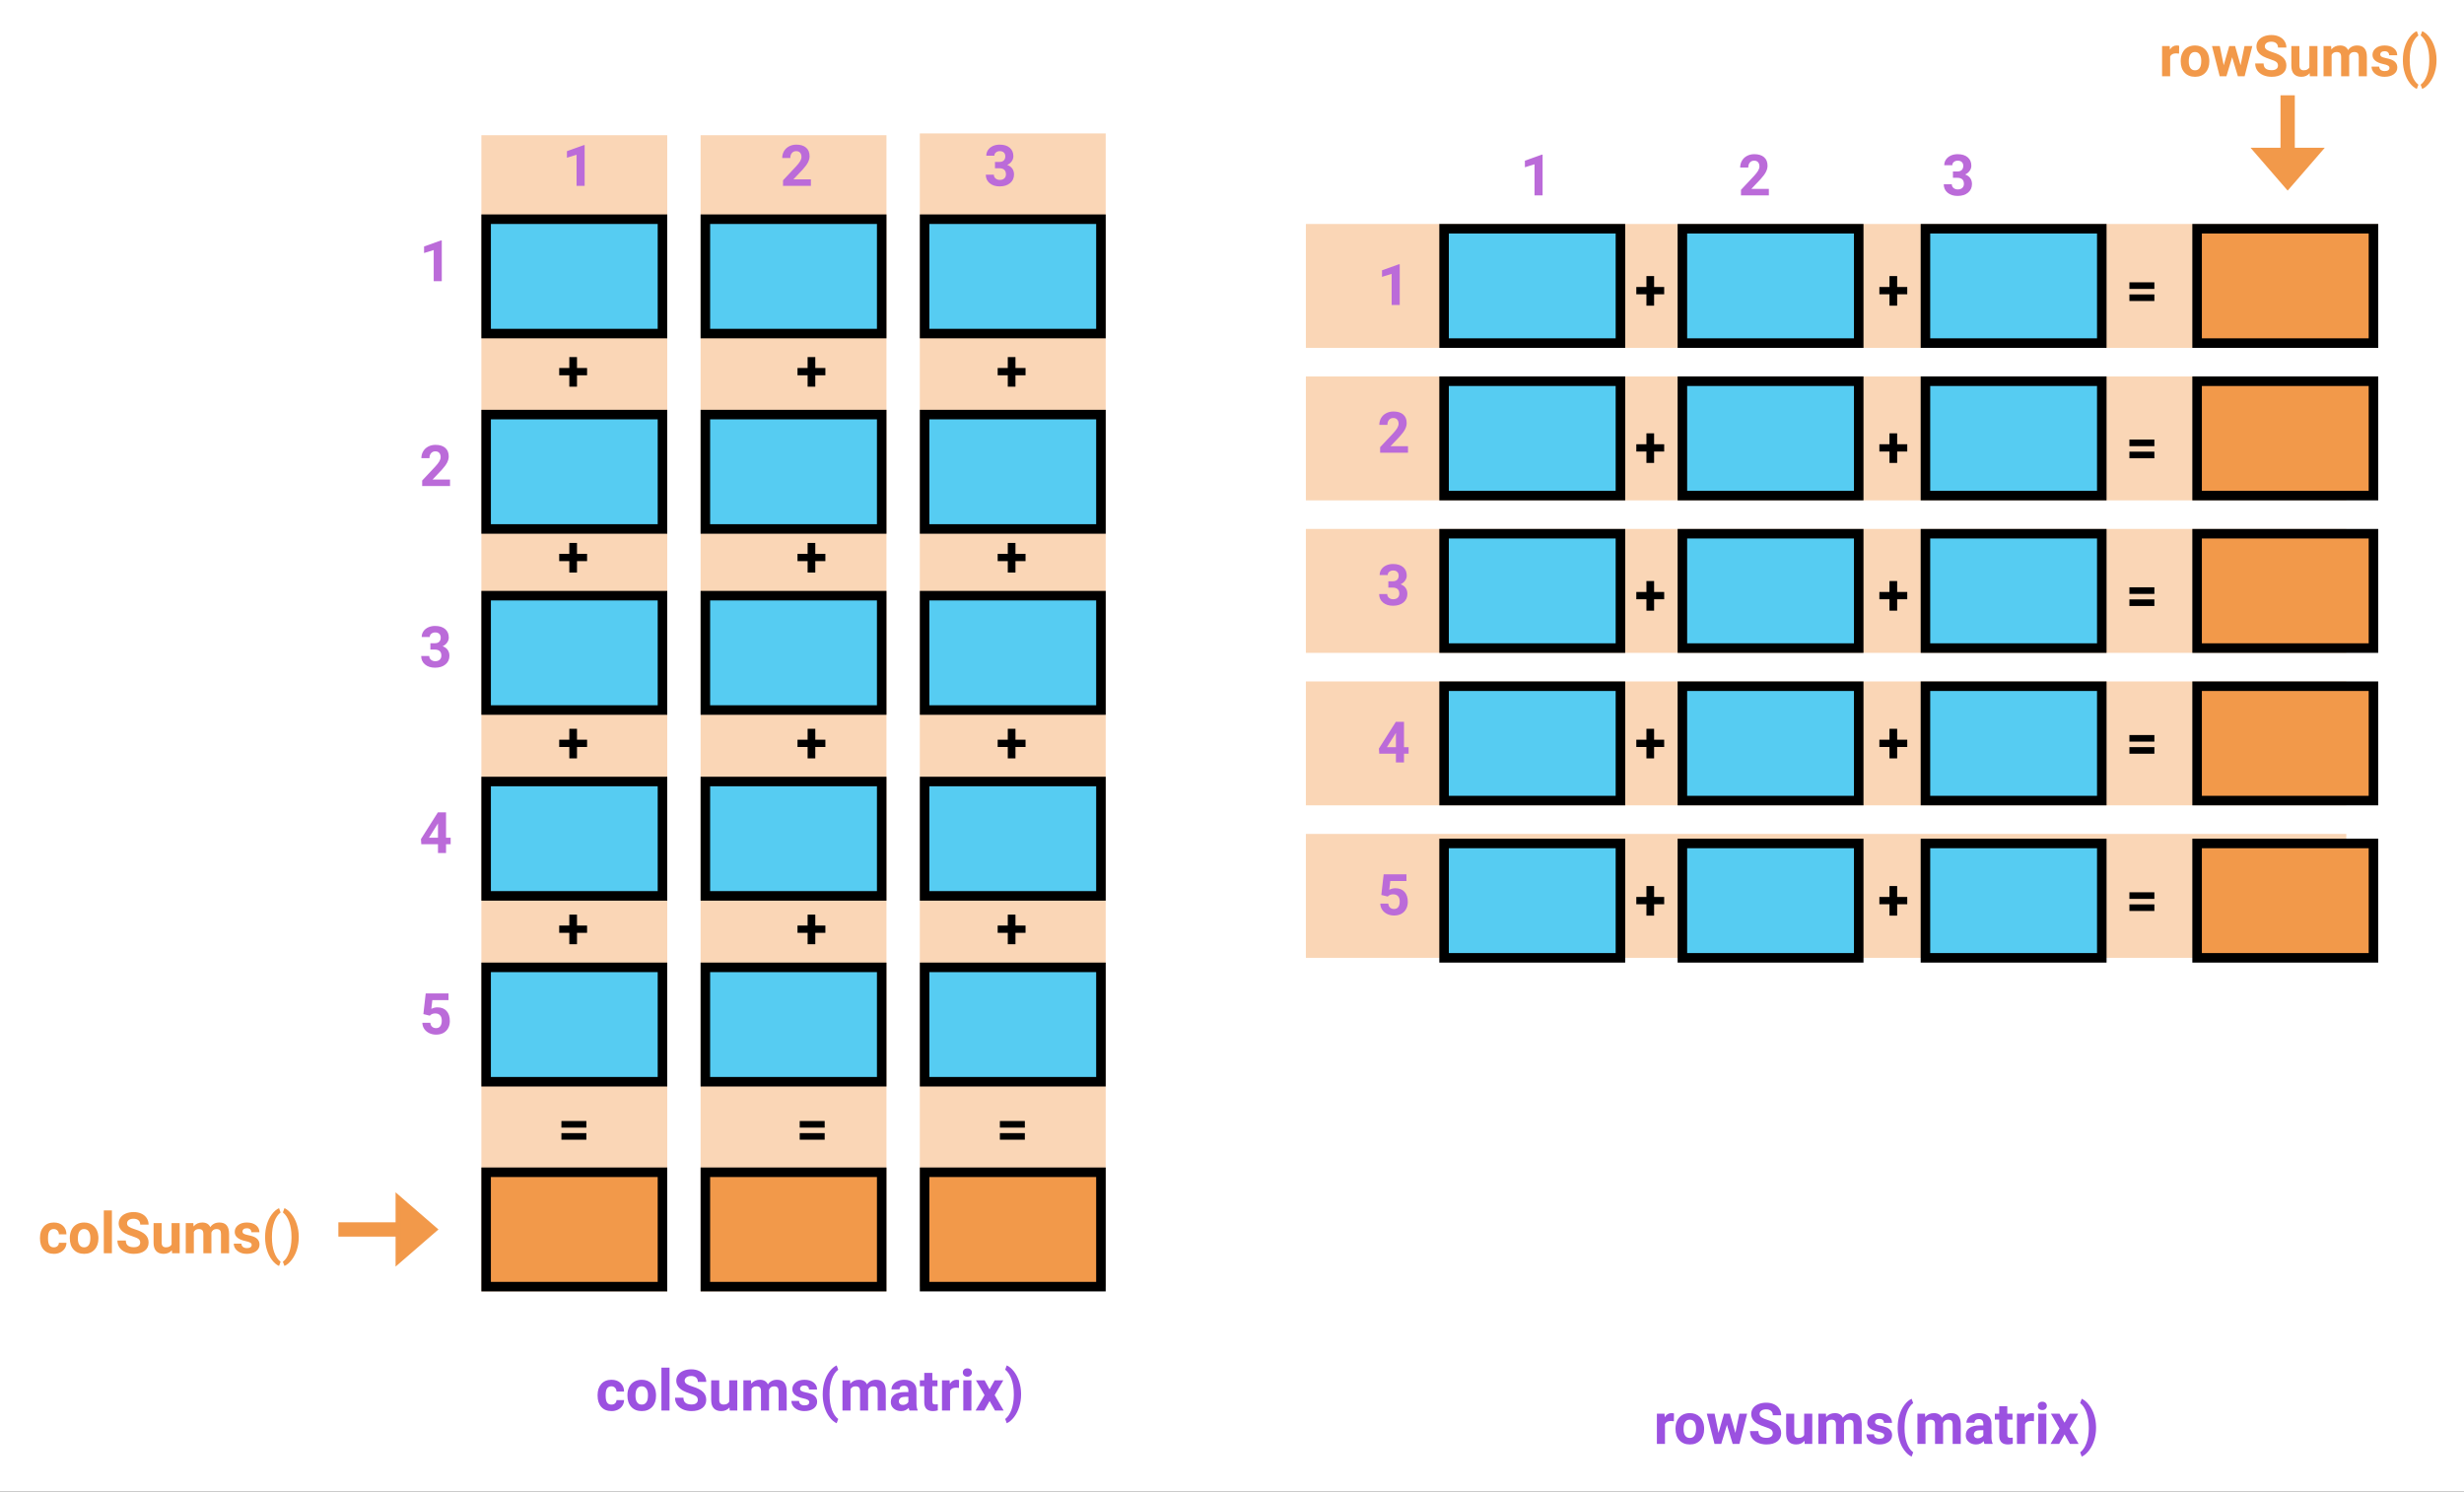 <svg width="517" height="313" viewBox="0 0 517 313" fill="none" xmlns="http://www.w3.org/2000/svg">
<rect x="0" y="0" width="517" height="313" fill="#333333" stroke="none"/>
<g clip-path="url(#clip0)">
<rect width="517" height="313" fill="white"/>
<rect opacity="0.4" x="193" y="28" width="39" height="242" fill="#F2994A"/>
<rect opacity="0.4" x="147" y="28.378" width="39" height="242.621" fill="#F2994A"/>
<rect opacity="0.4" x="101" y="28.378" width="39" height="242.621" fill="#F2994A"/>
<rect x="102" y="46" width="37" height="24" fill="#56CCF2" stroke="black" stroke-width="2"/>
<rect x="102" y="125" width="37" height="24" fill="#56CCF2" stroke="black" stroke-width="2"/>
<rect x="102" y="203" width="37" height="24" fill="#56CCF2" stroke="black" stroke-width="2"/>
<rect x="102" y="246" width="37" height="24" fill="#F2994A" stroke="black" stroke-width="2"/>
<rect x="102" y="87" width="37" height="24" fill="#56CCF2" stroke="black" stroke-width="2"/>
<rect x="102" y="164" width="37" height="24" fill="#56CCF2" stroke="black" stroke-width="2"/>
<rect x="148" y="46" width="37" height="24" fill="#56CCF2" stroke="black" stroke-width="2"/>
<rect x="194" y="46" width="37" height="24" fill="#56CCF2" stroke="black" stroke-width="2"/>
<rect x="148" y="125" width="37" height="24" fill="#56CCF2" stroke="black" stroke-width="2"/>
<rect x="148" y="203" width="37" height="24" fill="#56CCF2" stroke="black" stroke-width="2"/>
<rect x="148" y="246" width="37" height="24" fill="#F2994A" stroke="black" stroke-width="2"/>
<rect x="194" y="125" width="37" height="24" fill="#56CCF2" stroke="black" stroke-width="2"/>
<rect x="194" y="203" width="37" height="24" fill="#56CCF2" stroke="black" stroke-width="2"/>
<rect x="194" y="246" width="37" height="24" fill="#F2994A" stroke="black" stroke-width="2"/>
<rect x="148" y="87" width="37" height="24" fill="#56CCF2" stroke="black" stroke-width="2"/>
<rect x="148" y="164" width="37" height="24" fill="#56CCF2" stroke="black" stroke-width="2"/>
<rect x="194" y="87" width="37" height="24" fill="#56CCF2" stroke="black" stroke-width="2"/>
<rect x="194" y="164" width="37" height="24" fill="#56CCF2" stroke="black" stroke-width="2"/>
<path d="M122.67 39H120.977V32.473L118.955 33.1V31.723L122.488 30.457H122.67V39ZM170.143 39H164.295V37.84L167.055 34.898C167.434 34.484 167.713 34.123 167.893 33.815C168.076 33.506 168.168 33.213 168.168 32.935C168.168 32.557 168.072 32.26 167.881 32.045C167.689 31.826 167.416 31.717 167.061 31.717C166.678 31.717 166.375 31.85 166.152 32.115C165.934 32.377 165.824 32.723 165.824 33.152H164.125C164.125 32.633 164.248 32.158 164.494 31.729C164.744 31.299 165.096 30.963 165.549 30.721C166.002 30.475 166.516 30.352 167.09 30.352C167.969 30.352 168.65 30.562 169.135 30.984C169.623 31.406 169.867 32.002 169.867 32.772C169.867 33.193 169.758 33.623 169.539 34.06C169.32 34.498 168.945 35.008 168.414 35.59L166.475 37.635H170.143V39ZM208.768 33.984H209.67C210.1 33.984 210.418 33.877 210.625 33.662C210.832 33.447 210.936 33.162 210.936 32.807C210.936 32.463 210.832 32.195 210.625 32.004C210.422 31.812 210.141 31.717 209.781 31.717C209.457 31.717 209.186 31.807 208.967 31.986C208.748 32.162 208.639 32.393 208.639 32.678H206.945C206.945 32.232 207.064 31.834 207.303 31.482C207.545 31.127 207.881 30.85 208.311 30.65C208.744 30.451 209.221 30.352 209.74 30.352C210.643 30.352 211.35 30.568 211.861 31.002C212.373 31.432 212.629 32.025 212.629 32.783C212.629 33.174 212.51 33.533 212.271 33.861C212.033 34.19 211.721 34.441 211.334 34.617C211.814 34.789 212.172 35.047 212.406 35.391C212.645 35.734 212.764 36.141 212.764 36.609C212.764 37.367 212.486 37.975 211.932 38.432C211.381 38.889 210.65 39.117 209.74 39.117C208.889 39.117 208.191 38.893 207.648 38.443C207.109 37.994 206.84 37.4 206.84 36.662H208.533C208.533 36.982 208.652 37.244 208.891 37.447C209.133 37.65 209.43 37.752 209.781 37.752C210.184 37.752 210.498 37.647 210.725 37.435C210.955 37.221 211.07 36.938 211.07 36.586C211.07 35.734 210.602 35.309 209.664 35.309H208.768V33.984Z" fill="#BB6BD9"/>
<path d="M92.693 59H91V52.473L88.978 53.1V51.723L92.512 50.457H92.693V59Z" fill="#BB6BD9"/>
<path d="M94.428 102H88.58V100.84L91.34 97.898C91.719 97.484 91.998 97.123 92.178 96.814C92.361 96.506 92.453 96.213 92.453 95.936C92.453 95.557 92.357 95.26 92.166 95.045C91.975 94.826 91.701 94.717 91.346 94.717C90.963 94.717 90.66 94.85 90.438 95.115C90.219 95.377 90.109 95.723 90.109 96.152H88.41C88.41 95.633 88.533 95.158 88.779 94.728C89.029 94.299 89.381 93.963 89.834 93.721C90.287 93.475 90.801 93.352 91.375 93.352C92.254 93.352 92.936 93.562 93.42 93.984C93.908 94.406 94.152 95.002 94.152 95.772C94.152 96.193 94.043 96.623 93.824 97.061C93.606 97.498 93.231 98.008 92.699 98.59L90.76 100.635H94.428V102Z" fill="#BB6BD9"/>
<path d="M90.303 134.984H91.205C91.635 134.984 91.953 134.877 92.16 134.662C92.367 134.447 92.471 134.162 92.471 133.807C92.471 133.463 92.367 133.195 92.16 133.004C91.957 132.812 91.676 132.717 91.316 132.717C90.992 132.717 90.721 132.807 90.502 132.986C90.283 133.162 90.174 133.393 90.174 133.678H88.481C88.481 133.232 88.6 132.834 88.838 132.482C89.08 132.127 89.416 131.85 89.846 131.65C90.279 131.451 90.756 131.352 91.275 131.352C92.178 131.352 92.885 131.568 93.397 132.002C93.908 132.432 94.164 133.025 94.164 133.783C94.164 134.174 94.045 134.533 93.807 134.861C93.568 135.189 93.256 135.441 92.869 135.617C93.35 135.789 93.707 136.047 93.941 136.391C94.18 136.734 94.299 137.141 94.299 137.609C94.299 138.367 94.022 138.975 93.467 139.432C92.916 139.889 92.186 140.117 91.275 140.117C90.424 140.117 89.727 139.893 89.184 139.443C88.644 138.994 88.375 138.4 88.375 137.662H90.068C90.068 137.982 90.188 138.244 90.426 138.447C90.668 138.65 90.965 138.752 91.316 138.752C91.719 138.752 92.033 138.646 92.26 138.436C92.49 138.221 92.606 137.938 92.606 137.586C92.606 136.734 92.137 136.309 91.199 136.309H90.303V134.984Z" fill="#BB6BD9"/>
<path d="M93.59 175.789H94.557V177.154H93.59V179H91.897V177.154H88.398L88.322 176.088L91.879 170.469H93.59V175.789ZM90.01 175.789H91.897V172.777L91.785 172.971L90.01 175.789Z" fill="#BB6BD9"/>
<path d="M88.832 212.805L89.324 208.469H94.106V209.881H90.713L90.502 211.715C90.904 211.5 91.332 211.393 91.785 211.393C92.598 211.393 93.234 211.645 93.695 212.148C94.156 212.652 94.387 213.357 94.387 214.264C94.387 214.814 94.269 215.309 94.035 215.746C93.805 216.18 93.473 216.518 93.039 216.76C92.606 216.998 92.094 217.117 91.504 217.117C90.988 217.117 90.51 217.014 90.068 216.807C89.627 216.596 89.277 216.301 89.019 215.922C88.766 215.543 88.631 215.111 88.615 214.627H90.291C90.326 214.982 90.449 215.26 90.66 215.459C90.875 215.654 91.154 215.752 91.498 215.752C91.881 215.752 92.176 215.615 92.383 215.342C92.59 215.064 92.693 214.674 92.693 214.17C92.693 213.686 92.574 213.314 92.336 213.057C92.098 212.799 91.76 212.67 91.322 212.67C90.92 212.67 90.594 212.775 90.344 212.986L90.18 213.139L88.832 212.805Z" fill="#BB6BD9"/>
<path d="M71 258H86" stroke="#F2994A" stroke-width="3"/>
<path d="M83.5 251.3L91.236 258L83.5 264.7V251.3Z" fill="#F2994A" stroke="#F2994A"/>
<path d="M11.287 261.752C11.6 261.752 11.854 261.666 12.049 261.494C12.244 261.322 12.346 261.094 12.354 260.809H13.941C13.938 261.238 13.82 261.633 13.59 261.992C13.359 262.348 13.043 262.625 12.641 262.824C12.242 263.02 11.801 263.117 11.316 263.117C10.41 263.117 9.695 262.83 9.172 262.256C8.648 261.678 8.387 260.881 8.387 259.865V259.754C8.387 258.777 8.646 257.998 9.166 257.416C9.686 256.834 10.398 256.543 11.305 256.543C12.098 256.543 12.732 256.77 13.209 257.223C13.69 257.672 13.934 258.271 13.941 259.021H12.354C12.346 258.693 12.244 258.428 12.049 258.225C11.854 258.018 11.596 257.914 11.275 257.914C10.881 257.914 10.582 258.059 10.379 258.348C10.18 258.633 10.08 259.098 10.08 259.742V259.918C10.08 260.57 10.18 261.039 10.379 261.324C10.578 261.609 10.881 261.752 11.287 261.752ZM14.645 259.771C14.645 259.143 14.766 258.582 15.008 258.09C15.25 257.598 15.598 257.217 16.051 256.947C16.508 256.678 17.037 256.543 17.639 256.543C18.494 256.543 19.191 256.805 19.73 257.328C20.273 257.852 20.576 258.562 20.639 259.461L20.65 259.895C20.65 260.867 20.379 261.648 19.836 262.238C19.293 262.824 18.564 263.117 17.65 263.117C16.736 263.117 16.006 262.824 15.459 262.238C14.916 261.652 14.645 260.855 14.645 259.848V259.771ZM16.338 259.895C16.338 260.496 16.451 260.957 16.678 261.277C16.904 261.594 17.229 261.752 17.65 261.752C18.061 261.752 18.381 261.596 18.611 261.283C18.842 260.967 18.957 260.463 18.957 259.771C18.957 259.182 18.842 258.725 18.611 258.4C18.381 258.076 18.057 257.914 17.639 257.914C17.225 257.914 16.904 258.076 16.678 258.4C16.451 258.721 16.338 259.219 16.338 259.895ZM23.48 263H21.781V254H23.48V263ZM29.416 260.762C29.416 260.43 29.299 260.176 29.064 260C28.83 259.82 28.408 259.633 27.799 259.438C27.189 259.238 26.707 259.043 26.352 258.852C25.383 258.328 24.898 257.623 24.898 256.736C24.898 256.275 25.027 255.865 25.285 255.506C25.547 255.143 25.92 254.859 26.404 254.656C26.893 254.453 27.439 254.352 28.045 254.352C28.654 254.352 29.197 254.463 29.674 254.686C30.15 254.904 30.52 255.215 30.781 255.617C31.047 256.02 31.18 256.477 31.18 256.988H29.422C29.422 256.598 29.299 256.295 29.053 256.08C28.807 255.861 28.461 255.752 28.016 255.752C27.586 255.752 27.252 255.844 27.014 256.027C26.775 256.207 26.656 256.445 26.656 256.742C26.656 257.02 26.795 257.252 27.072 257.439C27.354 257.627 27.766 257.803 28.309 257.967C29.309 258.268 30.037 258.641 30.494 259.086C30.951 259.531 31.18 260.086 31.18 260.75C31.18 261.488 30.9 262.068 30.342 262.49C29.783 262.908 29.031 263.117 28.086 263.117C27.43 263.117 26.832 262.998 26.293 262.76C25.754 262.518 25.342 262.188 25.057 261.77C24.775 261.352 24.635 260.867 24.635 260.316H26.398C26.398 261.258 26.961 261.729 28.086 261.729C28.504 261.729 28.83 261.645 29.064 261.477C29.299 261.305 29.416 261.066 29.416 260.762ZM36.06 262.355C35.643 262.863 35.065 263.117 34.326 263.117C33.647 263.117 33.127 262.922 32.768 262.531C32.412 262.141 32.23 261.568 32.223 260.814V256.66H33.916V260.756C33.916 261.416 34.217 261.746 34.818 261.746C35.393 261.746 35.787 261.547 36.002 261.148V256.66H37.701V263H36.107L36.06 262.355ZM40.566 256.66L40.619 257.369C41.068 256.818 41.676 256.543 42.441 256.543C43.258 256.543 43.818 256.865 44.123 257.51C44.568 256.865 45.203 256.543 46.027 256.543C46.715 256.543 47.227 256.744 47.562 257.146C47.898 257.545 48.066 258.146 48.066 258.951V263H46.367V258.957C46.367 258.598 46.297 258.336 46.156 258.172C46.016 258.004 45.768 257.92 45.412 257.92C44.904 257.92 44.553 258.162 44.357 258.646L44.363 263H42.67V258.963C42.67 258.596 42.598 258.33 42.453 258.166C42.309 258.002 42.062 257.92 41.715 257.92C41.234 257.92 40.887 258.119 40.672 258.518V263H38.978V256.66H40.566ZM52.807 261.248C52.807 261.041 52.703 260.879 52.496 260.762C52.293 260.641 51.965 260.533 51.512 260.439C50.004 260.123 49.25 259.482 49.25 258.518C49.25 257.955 49.482 257.486 49.947 257.111C50.416 256.732 51.027 256.543 51.781 256.543C52.586 256.543 53.228 256.732 53.709 257.111C54.193 257.49 54.435 257.982 54.435 258.588H52.742C52.742 258.346 52.664 258.146 52.508 257.99C52.352 257.83 52.107 257.75 51.775 257.75C51.49 257.75 51.27 257.814 51.113 257.943C50.957 258.072 50.879 258.236 50.879 258.436C50.879 258.623 50.967 258.775 51.143 258.893C51.322 259.006 51.623 259.105 52.045 259.191C52.467 259.273 52.822 259.367 53.111 259.473C54.006 259.801 54.453 260.369 54.453 261.178C54.453 261.756 54.205 262.225 53.709 262.584C53.213 262.939 52.572 263.117 51.787 263.117C51.256 263.117 50.783 263.023 50.369 262.836C49.959 262.645 49.637 262.385 49.402 262.057C49.168 261.725 49.051 261.367 49.051 260.984H50.656C50.672 261.285 50.783 261.516 50.99 261.676C51.197 261.836 51.475 261.916 51.822 261.916C52.147 261.916 52.391 261.855 52.555 261.734C52.723 261.609 52.807 261.447 52.807 261.248ZM55.625 259.531C55.625 258.637 55.744 257.785 55.982 256.977C56.221 256.168 56.572 255.453 57.037 254.832C57.502 254.207 58.006 253.773 58.549 253.531L58.877 254.445C58.307 254.867 57.861 255.52 57.541 256.402C57.221 257.285 57.06 258.316 57.06 259.496V259.678C57.06 260.861 57.219 261.896 57.535 262.783C57.852 263.67 58.299 264.332 58.877 264.77L58.549 265.666C58.018 265.428 57.522 265.006 57.06 264.4C56.603 263.799 56.254 263.104 56.012 262.314C55.77 261.525 55.641 260.701 55.625 259.842V259.531ZM62.685 259.666C62.685 260.549 62.559 261.398 62.305 262.215C62.051 263.031 61.685 263.752 61.209 264.377C60.732 265.002 60.223 265.432 59.68 265.666L59.352 264.77C59.906 264.352 60.344 263.707 60.664 262.836C60.984 261.965 61.15 260.963 61.162 259.83V259.52C61.162 258.352 61.002 257.322 60.682 256.432C60.365 255.541 59.922 254.873 59.352 254.428L59.68 253.531C60.211 253.762 60.711 254.18 61.18 254.785C61.652 255.391 62.018 256.096 62.275 256.9C62.537 257.705 62.674 258.539 62.685 259.402V259.666Z" fill="#F2994A"/>
<rect opacity="0.4" x="274" y="47" width="225" height="26" fill="#F2994A"/>
<rect opacity="0.4" x="274" y="79" width="218.304" height="26" fill="#F2994A"/>
<rect opacity="0.4" x="274" y="111" width="218.304" height="26" fill="#F2994A"/>
<rect opacity="0.4" x="274" y="143" width="218.304" height="26" fill="#F2994A"/>
<rect opacity="0.4" x="274" y="175" width="218.304" height="26" fill="#F2994A"/>
<rect x="303" y="48" width="37" height="24" fill="#56CCF2" stroke="black" stroke-width="2"/>
<rect x="303" y="112" width="37" height="24" fill="#56CCF2" stroke="black" stroke-width="2"/>
<rect x="303" y="177" width="37" height="24" fill="#56CCF2" stroke="black" stroke-width="2"/>
<rect x="303" y="80" width="37" height="24" fill="#56CCF2" stroke="black" stroke-width="2"/>
<rect x="303" y="144" width="37" height="24" fill="#56CCF2" stroke="black" stroke-width="2"/>
<rect x="353" y="48" width="37" height="24" fill="#56CCF2" stroke="black" stroke-width="2"/>
<rect x="404" y="48" width="37" height="24" fill="#56CCF2" stroke="black" stroke-width="2"/>
<rect x="461" y="48" width="37" height="24" fill="#F2994A" stroke="black" stroke-width="2"/>
<rect x="353" y="112" width="37" height="24" fill="#56CCF2" stroke="black" stroke-width="2"/>
<rect x="353" y="177" width="37" height="24" fill="#56CCF2" stroke="black" stroke-width="2"/>
<rect x="404" y="112" width="37" height="24" fill="#56CCF2" stroke="black" stroke-width="2"/>
<rect x="461" y="112" width="37" height="24" fill="#F2994A" stroke="black" stroke-width="2"/>
<rect x="404" y="177" width="37" height="24" fill="#56CCF2" stroke="black" stroke-width="2"/>
<rect x="461" y="177" width="37" height="24" fill="#F2994A" stroke="black" stroke-width="2"/>
<rect x="353" y="80" width="37" height="24" fill="#56CCF2" stroke="black" stroke-width="2"/>
<rect x="353" y="144" width="37" height="24" fill="#56CCF2" stroke="black" stroke-width="2"/>
<rect x="404" y="80" width="37" height="24" fill="#56CCF2" stroke="black" stroke-width="2"/>
<rect x="461" y="80" width="37" height="24" fill="#F2994A" stroke="black" stroke-width="2"/>
<rect x="404" y="144" width="37" height="24" fill="#56CCF2" stroke="black" stroke-width="2"/>
<rect x="461" y="144" width="37" height="24" fill="#F2994A" stroke="black" stroke-width="2"/>
<path d="M323.67 41H321.977V34.473L319.955 35.1V33.723L323.488 32.457H323.67V41ZM371.143 41H365.295V39.84L368.055 36.898C368.434 36.484 368.713 36.123 368.893 35.815C369.076 35.506 369.168 35.213 369.168 34.935C369.168 34.557 369.072 34.26 368.881 34.045C368.689 33.826 368.416 33.717 368.061 33.717C367.678 33.717 367.375 33.85 367.152 34.115C366.934 34.377 366.824 34.723 366.824 35.152H365.125C365.125 34.633 365.248 34.158 365.494 33.728C365.744 33.299 366.096 32.963 366.549 32.721C367.002 32.475 367.516 32.352 368.09 32.352C368.969 32.352 369.65 32.562 370.135 32.984C370.623 33.406 370.867 34.002 370.867 34.772C370.867 35.193 370.758 35.623 370.539 36.06C370.32 36.498 369.945 37.008 369.414 37.59L367.475 39.635H371.143V41ZM409.768 35.984H410.67C411.1 35.984 411.418 35.877 411.625 35.662C411.832 35.447 411.936 35.162 411.936 34.807C411.936 34.463 411.832 34.195 411.625 34.004C411.422 33.812 411.141 33.717 410.781 33.717C410.457 33.717 410.186 33.807 409.967 33.986C409.748 34.162 409.639 34.393 409.639 34.678H407.945C407.945 34.232 408.064 33.834 408.303 33.482C408.545 33.127 408.881 32.85 409.311 32.65C409.744 32.451 410.221 32.352 410.74 32.352C411.643 32.352 412.35 32.568 412.861 33.002C413.373 33.432 413.629 34.025 413.629 34.783C413.629 35.174 413.51 35.533 413.271 35.861C413.033 36.19 412.721 36.441 412.334 36.617C412.814 36.789 413.172 37.047 413.406 37.391C413.645 37.734 413.764 38.141 413.764 38.609C413.764 39.367 413.486 39.975 412.932 40.432C412.381 40.889 411.65 41.117 410.74 41.117C409.889 41.117 409.191 40.893 408.648 40.443C408.109 39.994 407.84 39.4 407.84 38.662H409.533C409.533 38.982 409.652 39.244 409.891 39.447C410.133 39.65 410.43 39.752 410.781 39.752C411.184 39.752 411.498 39.647 411.725 39.435C411.955 39.221 412.07 38.938 412.07 38.586C412.07 37.734 411.602 37.309 410.664 37.309H409.768V35.984Z" fill="#BB6BD9"/>
<path d="M293.693 64H292V57.473L289.979 58.1V56.723L293.512 55.457H293.693V64Z" fill="#BB6BD9"/>
<path d="M295.428 95H289.58V93.84L292.34 90.898C292.719 90.484 292.998 90.123 293.178 89.814C293.361 89.506 293.453 89.213 293.453 88.936C293.453 88.557 293.357 88.26 293.166 88.045C292.975 87.826 292.701 87.717 292.346 87.717C291.963 87.717 291.66 87.85 291.438 88.115C291.219 88.377 291.109 88.723 291.109 89.152H289.41C289.41 88.633 289.533 88.158 289.779 87.728C290.029 87.299 290.381 86.963 290.834 86.721C291.287 86.475 291.801 86.352 292.375 86.352C293.254 86.352 293.936 86.562 294.42 86.984C294.908 87.406 295.152 88.002 295.152 88.772C295.152 89.193 295.043 89.623 294.824 90.061C294.605 90.498 294.23 91.008 293.699 91.59L291.76 93.635H295.428V95Z" fill="#BB6BD9"/>
<path d="M291.303 121.984H292.205C292.635 121.984 292.953 121.877 293.16 121.662C293.367 121.447 293.471 121.162 293.471 120.807C293.471 120.463 293.367 120.195 293.16 120.004C292.957 119.812 292.676 119.717 292.316 119.717C291.992 119.717 291.721 119.807 291.502 119.986C291.283 120.162 291.174 120.393 291.174 120.678H289.48C289.48 120.232 289.6 119.834 289.838 119.482C290.08 119.127 290.416 118.85 290.846 118.65C291.279 118.451 291.756 118.352 292.275 118.352C293.178 118.352 293.885 118.568 294.396 119.002C294.908 119.432 295.164 120.025 295.164 120.783C295.164 121.174 295.045 121.533 294.807 121.861C294.568 122.189 294.256 122.441 293.869 122.617C294.35 122.789 294.707 123.047 294.941 123.391C295.18 123.734 295.299 124.141 295.299 124.609C295.299 125.367 295.021 125.975 294.467 126.432C293.916 126.889 293.186 127.117 292.275 127.117C291.424 127.117 290.727 126.893 290.184 126.443C289.645 125.994 289.375 125.4 289.375 124.662H291.068C291.068 124.982 291.188 125.244 291.426 125.447C291.668 125.65 291.965 125.752 292.316 125.752C292.719 125.752 293.033 125.646 293.26 125.436C293.49 125.221 293.605 124.938 293.605 124.586C293.605 123.734 293.137 123.309 292.199 123.309H291.303V121.984Z" fill="#BB6BD9"/>
<path d="M294.59 156.789H295.557V158.154H294.59V160H292.896V158.154H289.398L289.322 157.088L292.879 151.469H294.59V156.789ZM291.01 156.789H292.896V153.777L292.785 153.971L291.01 156.789Z" fill="#BB6BD9"/>
<path d="M289.832 187.805L290.324 183.469H295.105V184.881H291.713L291.502 186.715C291.904 186.5 292.332 186.393 292.785 186.393C293.598 186.393 294.234 186.645 294.695 187.148C295.156 187.652 295.387 188.357 295.387 189.264C295.387 189.814 295.27 190.309 295.035 190.746C294.805 191.18 294.473 191.518 294.039 191.76C293.605 191.998 293.094 192.117 292.504 192.117C291.988 192.117 291.51 192.014 291.068 191.807C290.627 191.596 290.277 191.301 290.02 190.922C289.766 190.543 289.631 190.111 289.615 189.627H291.291C291.326 189.982 291.449 190.26 291.66 190.459C291.875 190.654 292.154 190.752 292.498 190.752C292.881 190.752 293.176 190.615 293.383 190.342C293.59 190.064 293.693 189.674 293.693 189.17C293.693 188.686 293.574 188.314 293.336 188.057C293.098 187.799 292.76 187.67 292.322 187.67C291.92 187.67 291.594 187.775 291.344 187.986L291.18 188.139L289.832 187.805Z" fill="#BB6BD9"/>
<path d="M457.213 11.248C456.982 11.217 456.779 11.201 456.604 11.201C455.963 11.201 455.543 11.418 455.344 11.852V16H453.65V9.66H455.25L455.297 10.416C455.637 9.834 456.107 9.543 456.709 9.543C456.896 9.543 457.072 9.568 457.236 9.619L457.213 11.248ZM457.559 12.771C457.559 12.143 457.68 11.582 457.922 11.09C458.164 10.598 458.512 10.217 458.965 9.947C459.422 9.678 459.951 9.543 460.553 9.543C461.408 9.543 462.105 9.805 462.645 10.328C463.188 10.852 463.49 11.562 463.553 12.461L463.564 12.895C463.564 13.867 463.293 14.648 462.75 15.238C462.207 15.824 461.479 16.117 460.564 16.117C459.65 16.117 458.92 15.824 458.373 15.238C457.83 14.652 457.559 13.855 457.559 12.848V12.771ZM459.252 12.895C459.252 13.496 459.365 13.957 459.592 14.277C459.818 14.594 460.143 14.752 460.564 14.752C460.975 14.752 461.295 14.596 461.525 14.283C461.756 13.967 461.871 13.463 461.871 12.771C461.871 12.182 461.756 11.725 461.525 11.4C461.295 11.076 460.971 10.914 460.553 10.914C460.139 10.914 459.818 11.076 459.592 11.4C459.365 11.721 459.252 12.219 459.252 12.895ZM470.121 13.697L470.953 9.66H472.588L470.971 16H469.553L468.352 12.01L467.15 16H465.738L464.121 9.66H465.756L466.582 13.691L467.742 9.66H468.967L470.121 13.697ZM477.967 13.762C477.967 13.43 477.85 13.176 477.615 13C477.381 12.82 476.959 12.633 476.35 12.438C475.74 12.238 475.258 12.043 474.902 11.852C473.934 11.328 473.449 10.623 473.449 9.736C473.449 9.275 473.578 8.865 473.836 8.506C474.098 8.143 474.471 7.859 474.955 7.656C475.443 7.453 475.99 7.352 476.596 7.352C477.205 7.352 477.748 7.463 478.225 7.686C478.701 7.904 479.07 8.215 479.332 8.617C479.598 9.02 479.73 9.477 479.73 9.988H477.973C477.973 9.598 477.85 9.295 477.604 9.08C477.357 8.861 477.012 8.752 476.566 8.752C476.137 8.752 475.803 8.844 475.564 9.027C475.326 9.207 475.207 9.445 475.207 9.742C475.207 10.02 475.346 10.252 475.623 10.44C475.904 10.627 476.316 10.803 476.859 10.967C477.859 11.268 478.588 11.641 479.045 12.086C479.502 12.531 479.73 13.086 479.73 13.75C479.73 14.488 479.451 15.068 478.893 15.49C478.334 15.908 477.582 16.117 476.637 16.117C475.98 16.117 475.383 15.998 474.844 15.76C474.305 15.518 473.893 15.188 473.607 14.77C473.326 14.352 473.186 13.867 473.186 13.316H474.949C474.949 14.258 475.512 14.729 476.637 14.729C477.055 14.729 477.381 14.645 477.615 14.477C477.85 14.305 477.967 14.066 477.967 13.762ZM484.611 15.355C484.193 15.863 483.615 16.117 482.877 16.117C482.197 16.117 481.678 15.922 481.318 15.531C480.963 15.141 480.781 14.568 480.773 13.815V9.66H482.467V13.756C482.467 14.416 482.768 14.746 483.369 14.746C483.943 14.746 484.338 14.547 484.553 14.148V9.66H486.252V16H484.658L484.611 15.355ZM489.117 9.66L489.17 10.369C489.619 9.818 490.227 9.543 490.992 9.543C491.809 9.543 492.369 9.865 492.674 10.51C493.119 9.865 493.754 9.543 494.578 9.543C495.266 9.543 495.777 9.744 496.113 10.146C496.449 10.545 496.617 11.146 496.617 11.951V16H494.918V11.957C494.918 11.598 494.848 11.336 494.707 11.172C494.566 11.004 494.318 10.92 493.963 10.92C493.455 10.92 493.104 11.162 492.908 11.646L492.914 16H491.221V11.963C491.221 11.596 491.148 11.33 491.004 11.166C490.859 11.002 490.613 10.92 490.266 10.92C489.785 10.92 489.438 11.119 489.223 11.518V16H487.529V9.66H489.117ZM501.357 14.248C501.357 14.041 501.254 13.879 501.047 13.762C500.844 13.641 500.516 13.533 500.062 13.44C498.555 13.123 497.801 12.482 497.801 11.518C497.801 10.955 498.033 10.486 498.498 10.111C498.967 9.732 499.578 9.543 500.332 9.543C501.137 9.543 501.779 9.732 502.26 10.111C502.744 10.49 502.986 10.982 502.986 11.588H501.293C501.293 11.346 501.215 11.146 501.059 10.99C500.902 10.83 500.658 10.75 500.326 10.75C500.041 10.75 499.82 10.815 499.664 10.943C499.508 11.072 499.43 11.236 499.43 11.435C499.43 11.623 499.518 11.775 499.693 11.893C499.873 12.006 500.174 12.105 500.596 12.191C501.018 12.273 501.373 12.367 501.662 12.473C502.557 12.801 503.004 13.369 503.004 14.178C503.004 14.756 502.756 15.225 502.26 15.584C501.764 15.94 501.123 16.117 500.338 16.117C499.807 16.117 499.334 16.023 498.92 15.836C498.51 15.645 498.188 15.385 497.953 15.057C497.719 14.725 497.602 14.367 497.602 13.984H499.207C499.223 14.285 499.334 14.516 499.541 14.676C499.748 14.836 500.025 14.916 500.373 14.916C500.697 14.916 500.941 14.855 501.105 14.734C501.273 14.609 501.357 14.447 501.357 14.248ZM504.176 12.531C504.176 11.637 504.295 10.785 504.533 9.977C504.771 9.168 505.123 8.453 505.588 7.832C506.053 7.207 506.557 6.773 507.1 6.531L507.428 7.445C506.857 7.867 506.412 8.52 506.092 9.402C505.771 10.285 505.611 11.316 505.611 12.496V12.678C505.611 13.861 505.77 14.896 506.086 15.783C506.402 16.67 506.85 17.332 507.428 17.77L507.1 18.666C506.568 18.428 506.072 18.006 505.611 17.4C505.154 16.799 504.805 16.104 504.562 15.315C504.32 14.525 504.191 13.701 504.176 12.842V12.531ZM511.236 12.666C511.236 13.549 511.109 14.398 510.855 15.215C510.602 16.031 510.236 16.752 509.76 17.377C509.283 18.002 508.773 18.432 508.23 18.666L507.902 17.77C508.457 17.352 508.895 16.707 509.215 15.836C509.535 14.965 509.701 13.963 509.713 12.83V12.52C509.713 11.352 509.553 10.322 509.232 9.432C508.916 8.541 508.473 7.873 507.902 7.428L508.23 6.531C508.762 6.762 509.262 7.18 509.73 7.785C510.203 8.391 510.568 9.096 510.826 9.9C511.088 10.705 511.225 11.539 511.236 12.402V12.666Z" fill="#F2994A"/>
<path d="M480 20L480 34" stroke="#F2994A" stroke-width="3"/>
<path d="M486.7 31.5L480 39.236L473.3 31.5H486.7Z" fill="#F2994A" stroke="#F2994A"/>
<path d="M128.287 294.752C128.6 294.752 128.854 294.666 129.049 294.494C129.244 294.322 129.346 294.094 129.354 293.809H130.941C130.938 294.238 130.82 294.633 130.59 294.992C130.359 295.348 130.043 295.625 129.641 295.824C129.242 296.02 128.801 296.117 128.316 296.117C127.41 296.117 126.695 295.83 126.172 295.256C125.648 294.678 125.387 293.881 125.387 292.865V292.754C125.387 291.777 125.646 290.998 126.166 290.416C126.686 289.834 127.398 289.543 128.305 289.543C129.098 289.543 129.732 289.77 130.209 290.223C130.689 290.672 130.934 291.271 130.941 292.021H129.354C129.346 291.693 129.244 291.428 129.049 291.225C128.854 291.018 128.596 290.914 128.275 290.914C127.881 290.914 127.582 291.059 127.379 291.348C127.18 291.633 127.08 292.098 127.08 292.742V292.918C127.08 293.57 127.18 294.039 127.379 294.324C127.578 294.609 127.881 294.752 128.287 294.752ZM131.645 292.771C131.645 292.143 131.766 291.582 132.008 291.09C132.25 290.598 132.598 290.217 133.051 289.947C133.508 289.678 134.037 289.543 134.639 289.543C135.494 289.543 136.191 289.805 136.73 290.328C137.273 290.852 137.576 291.562 137.639 292.461L137.65 292.895C137.65 293.867 137.379 294.648 136.836 295.238C136.293 295.824 135.564 296.117 134.65 296.117C133.736 296.117 133.006 295.824 132.459 295.238C131.916 294.652 131.645 293.855 131.645 292.848V292.771ZM133.338 292.895C133.338 293.496 133.451 293.957 133.678 294.277C133.904 294.594 134.229 294.752 134.65 294.752C135.061 294.752 135.381 294.596 135.611 294.283C135.842 293.967 135.957 293.463 135.957 292.771C135.957 292.182 135.842 291.725 135.611 291.4C135.381 291.076 135.057 290.914 134.639 290.914C134.225 290.914 133.904 291.076 133.678 291.4C133.451 291.721 133.338 292.219 133.338 292.895ZM140.48 296H138.781V287H140.48V296ZM146.416 293.762C146.416 293.43 146.299 293.176 146.064 293C145.83 292.82 145.408 292.633 144.799 292.438C144.189 292.238 143.707 292.043 143.352 291.852C142.383 291.328 141.898 290.623 141.898 289.736C141.898 289.275 142.027 288.865 142.285 288.506C142.547 288.143 142.92 287.859 143.404 287.656C143.893 287.453 144.439 287.352 145.045 287.352C145.654 287.352 146.197 287.463 146.674 287.686C147.15 287.904 147.52 288.215 147.781 288.617C148.047 289.02 148.18 289.477 148.18 289.988H146.422C146.422 289.598 146.299 289.295 146.053 289.08C145.807 288.861 145.461 288.752 145.016 288.752C144.586 288.752 144.252 288.844 144.014 289.027C143.775 289.207 143.656 289.445 143.656 289.742C143.656 290.02 143.795 290.252 144.072 290.439C144.354 290.627 144.766 290.803 145.309 290.967C146.309 291.268 147.037 291.641 147.494 292.086C147.951 292.531 148.18 293.086 148.18 293.75C148.18 294.488 147.9 295.068 147.342 295.49C146.783 295.908 146.031 296.117 145.086 296.117C144.43 296.117 143.832 295.998 143.293 295.76C142.754 295.518 142.342 295.188 142.057 294.77C141.775 294.352 141.635 293.867 141.635 293.316H143.398C143.398 294.258 143.961 294.729 145.086 294.729C145.504 294.729 145.83 294.645 146.064 294.477C146.299 294.305 146.416 294.066 146.416 293.762ZM153.061 295.355C152.643 295.863 152.064 296.117 151.326 296.117C150.646 296.117 150.127 295.922 149.768 295.531C149.412 295.141 149.23 294.568 149.223 293.814V289.66H150.916V293.756C150.916 294.416 151.217 294.746 151.818 294.746C152.393 294.746 152.787 294.547 153.002 294.148V289.66H154.701V296H153.107L153.061 295.355ZM157.566 289.66L157.619 290.369C158.068 289.818 158.676 289.543 159.441 289.543C160.258 289.543 160.818 289.865 161.123 290.51C161.568 289.865 162.203 289.543 163.027 289.543C163.715 289.543 164.227 289.744 164.562 290.146C164.898 290.545 165.066 291.146 165.066 291.951V296H163.367V291.957C163.367 291.598 163.297 291.336 163.156 291.172C163.016 291.004 162.768 290.92 162.412 290.92C161.904 290.92 161.553 291.162 161.357 291.646L161.363 296H159.67V291.963C159.67 291.596 159.598 291.33 159.453 291.166C159.309 291.002 159.062 290.92 158.715 290.92C158.234 290.92 157.887 291.119 157.672 291.518V296H155.979V289.66H157.566ZM169.807 294.248C169.807 294.041 169.703 293.879 169.496 293.762C169.293 293.641 168.965 293.533 168.512 293.439C167.004 293.123 166.25 292.482 166.25 291.518C166.25 290.955 166.482 290.486 166.947 290.111C167.416 289.732 168.027 289.543 168.781 289.543C169.586 289.543 170.229 289.732 170.709 290.111C171.193 290.49 171.436 290.982 171.436 291.588H169.742C169.742 291.346 169.664 291.146 169.508 290.99C169.352 290.83 169.107 290.75 168.775 290.75C168.49 290.75 168.27 290.814 168.113 290.943C167.957 291.072 167.879 291.236 167.879 291.436C167.879 291.623 167.967 291.775 168.143 291.893C168.322 292.006 168.623 292.105 169.045 292.191C169.467 292.273 169.822 292.367 170.111 292.473C171.006 292.801 171.453 293.369 171.453 294.178C171.453 294.756 171.205 295.225 170.709 295.584C170.213 295.939 169.572 296.117 168.787 296.117C168.256 296.117 167.783 296.023 167.369 295.836C166.959 295.645 166.637 295.385 166.402 295.057C166.168 294.725 166.051 294.367 166.051 293.984H167.656C167.672 294.285 167.783 294.516 167.99 294.676C168.197 294.836 168.475 294.916 168.822 294.916C169.146 294.916 169.391 294.855 169.555 294.734C169.723 294.609 169.807 294.447 169.807 294.248ZM172.625 292.531C172.625 291.637 172.744 290.785 172.982 289.977C173.221 289.168 173.572 288.453 174.037 287.832C174.502 287.207 175.006 286.773 175.549 286.531L175.877 287.445C175.307 287.867 174.861 288.52 174.541 289.402C174.221 290.285 174.061 291.316 174.061 292.496V292.678C174.061 293.861 174.219 294.896 174.535 295.783C174.852 296.67 175.299 297.332 175.877 297.77L175.549 298.666C175.018 298.428 174.521 298.006 174.061 297.4C173.604 296.799 173.254 296.104 173.012 295.314C172.77 294.525 172.641 293.701 172.625 292.842V292.531ZM178.355 289.66L178.408 290.369C178.857 289.818 179.465 289.543 180.23 289.543C181.047 289.543 181.607 289.865 181.912 290.51C182.357 289.865 182.992 289.543 183.816 289.543C184.504 289.543 185.016 289.744 185.352 290.146C185.688 290.545 185.855 291.146 185.855 291.951V296H184.156V291.957C184.156 291.598 184.086 291.336 183.945 291.172C183.805 291.004 183.557 290.92 183.201 290.92C182.693 290.92 182.342 291.162 182.146 291.646L182.152 296H180.459V291.963C180.459 291.596 180.387 291.33 180.242 291.166C180.098 291.002 179.852 290.92 179.504 290.92C179.023 290.92 178.676 291.119 178.461 291.518V296H176.768V289.66H178.355ZM190.836 296C190.758 295.848 190.701 295.658 190.666 295.432C190.256 295.889 189.723 296.117 189.066 296.117C188.445 296.117 187.93 295.938 187.52 295.578C187.113 295.219 186.91 294.766 186.91 294.219C186.91 293.547 187.158 293.031 187.654 292.672C188.154 292.312 188.875 292.131 189.816 292.127H190.596V291.764C190.596 291.471 190.52 291.236 190.367 291.061C190.219 290.885 189.982 290.797 189.658 290.797C189.373 290.797 189.148 290.865 188.984 291.002C188.824 291.139 188.744 291.326 188.744 291.564H187.051C187.051 291.197 187.164 290.857 187.391 290.545C187.617 290.232 187.938 289.988 188.352 289.812C188.766 289.633 189.23 289.543 189.746 289.543C190.527 289.543 191.146 289.74 191.604 290.135C192.064 290.525 192.295 291.076 192.295 291.787V294.535C192.299 295.137 192.383 295.592 192.547 295.9V296H190.836ZM189.436 294.822C189.686 294.822 189.916 294.768 190.127 294.658C190.338 294.545 190.494 294.395 190.596 294.207V293.117H189.963C189.115 293.117 188.664 293.41 188.609 293.996L188.604 294.096C188.604 294.307 188.678 294.48 188.826 294.617C188.975 294.754 189.178 294.822 189.436 294.822ZM195.623 288.102V289.66H196.707V290.902H195.623V294.066C195.623 294.301 195.668 294.469 195.758 294.57C195.848 294.672 196.02 294.723 196.273 294.723C196.461 294.723 196.627 294.709 196.771 294.682V295.965C196.439 296.066 196.098 296.117 195.746 296.117C194.559 296.117 193.953 295.518 193.93 294.318V290.902H193.004V289.66H193.93V288.102H195.623ZM201.213 291.248C200.982 291.217 200.779 291.201 200.604 291.201C199.963 291.201 199.543 291.418 199.344 291.852V296H197.65V289.66H199.25L199.297 290.416C199.637 289.834 200.107 289.543 200.709 289.543C200.896 289.543 201.072 289.568 201.236 289.619L201.213 291.248ZM203.82 296H202.121V289.66H203.82V296ZM202.021 288.02C202.021 287.766 202.105 287.557 202.273 287.393C202.445 287.229 202.678 287.146 202.971 287.146C203.26 287.146 203.49 287.229 203.662 287.393C203.834 287.557 203.92 287.766 203.92 288.02C203.92 288.277 203.832 288.488 203.656 288.652C203.484 288.816 203.256 288.898 202.971 288.898C202.686 288.898 202.455 288.816 202.279 288.652C202.107 288.488 202.021 288.277 202.021 288.02ZM207.635 291.553L208.701 289.66H210.512L208.707 292.766L210.588 296H208.771L207.641 294.008L206.516 296H204.693L206.574 292.766L204.775 289.66H206.592L207.635 291.553ZM214.244 292.666C214.244 293.549 214.117 294.398 213.863 295.215C213.609 296.031 213.244 296.752 212.768 297.377C212.291 298.002 211.781 298.432 211.238 298.666L210.91 297.77C211.465 297.352 211.902 296.707 212.223 295.836C212.543 294.965 212.709 293.963 212.721 292.83V292.52C212.721 291.352 212.561 290.322 212.24 289.432C211.924 288.541 211.48 287.873 210.91 287.428L211.238 286.531C211.77 286.762 212.27 287.18 212.738 287.785C213.211 288.391 213.576 289.096 213.834 289.9C214.096 290.705 214.232 291.539 214.244 292.402V292.666Z" fill="#9B51E0"/>
<path d="M351.213 298.248C350.982 298.217 350.779 298.201 350.604 298.201C349.963 298.201 349.543 298.418 349.344 298.852V303H347.65V296.66H349.25L349.297 297.416C349.637 296.834 350.107 296.543 350.709 296.543C350.896 296.543 351.072 296.568 351.236 296.619L351.213 298.248ZM351.559 299.771C351.559 299.143 351.68 298.582 351.922 298.09C352.164 297.598 352.512 297.217 352.965 296.947C353.422 296.678 353.951 296.543 354.553 296.543C355.408 296.543 356.105 296.805 356.645 297.328C357.188 297.852 357.49 298.562 357.553 299.461L357.564 299.895C357.564 300.867 357.293 301.648 356.75 302.238C356.207 302.824 355.479 303.117 354.564 303.117C353.65 303.117 352.92 302.824 352.373 302.238C351.83 301.652 351.559 300.855 351.559 299.848V299.771ZM353.252 299.895C353.252 300.496 353.365 300.957 353.592 301.277C353.818 301.594 354.143 301.752 354.564 301.752C354.975 301.752 355.295 301.596 355.525 301.283C355.756 300.967 355.871 300.463 355.871 299.771C355.871 299.182 355.756 298.725 355.525 298.4C355.295 298.076 354.971 297.914 354.553 297.914C354.139 297.914 353.818 298.076 353.592 298.4C353.365 298.721 353.252 299.219 353.252 299.895ZM364.121 300.697L364.953 296.66H366.588L364.971 303H363.553L362.352 299.01L361.15 303H359.738L358.121 296.66H359.756L360.582 300.691L361.742 296.66H362.967L364.121 300.697ZM371.967 300.762C371.967 300.43 371.85 300.176 371.615 300C371.381 299.82 370.959 299.633 370.35 299.438C369.74 299.238 369.258 299.043 368.902 298.852C367.934 298.328 367.449 297.623 367.449 296.736C367.449 296.275 367.578 295.865 367.836 295.506C368.098 295.143 368.471 294.859 368.955 294.656C369.443 294.453 369.99 294.352 370.596 294.352C371.205 294.352 371.748 294.463 372.225 294.686C372.701 294.904 373.07 295.215 373.332 295.617C373.598 296.02 373.73 296.477 373.73 296.988H371.973C371.973 296.598 371.85 296.295 371.604 296.08C371.357 295.861 371.012 295.752 370.566 295.752C370.137 295.752 369.803 295.844 369.564 296.027C369.326 296.207 369.207 296.445 369.207 296.742C369.207 297.02 369.346 297.252 369.623 297.439C369.904 297.627 370.316 297.803 370.859 297.967C371.859 298.268 372.588 298.641 373.045 299.086C373.502 299.531 373.73 300.086 373.73 300.75C373.73 301.488 373.451 302.068 372.893 302.49C372.334 302.908 371.582 303.117 370.637 303.117C369.98 303.117 369.383 302.998 368.844 302.76C368.305 302.518 367.893 302.188 367.607 301.77C367.326 301.352 367.186 300.867 367.186 300.316H368.949C368.949 301.258 369.512 301.729 370.637 301.729C371.055 301.729 371.381 301.645 371.615 301.477C371.85 301.305 371.967 301.066 371.967 300.762ZM378.611 302.355C378.193 302.863 377.615 303.117 376.877 303.117C376.197 303.117 375.678 302.922 375.318 302.531C374.963 302.141 374.781 301.568 374.773 300.814V296.66H376.467V300.756C376.467 301.416 376.768 301.746 377.369 301.746C377.943 301.746 378.338 301.547 378.553 301.148V296.66H380.252V303H378.658L378.611 302.355ZM383.117 296.66L383.17 297.369C383.619 296.818 384.227 296.543 384.992 296.543C385.809 296.543 386.369 296.865 386.674 297.51C387.119 296.865 387.754 296.543 388.578 296.543C389.266 296.543 389.777 296.744 390.113 297.146C390.449 297.545 390.617 298.146 390.617 298.951V303H388.918V298.957C388.918 298.598 388.848 298.336 388.707 298.172C388.566 298.004 388.318 297.92 387.963 297.92C387.455 297.92 387.104 298.162 386.908 298.646L386.914 303H385.221V298.963C385.221 298.596 385.148 298.33 385.004 298.166C384.859 298.002 384.613 297.92 384.266 297.92C383.785 297.92 383.438 298.119 383.223 298.518V303H381.529V296.66H383.117ZM395.357 301.248C395.357 301.041 395.254 300.879 395.047 300.762C394.844 300.641 394.516 300.533 394.062 300.439C392.555 300.123 391.801 299.482 391.801 298.518C391.801 297.955 392.033 297.486 392.498 297.111C392.967 296.732 393.578 296.543 394.332 296.543C395.137 296.543 395.779 296.732 396.26 297.111C396.744 297.49 396.986 297.982 396.986 298.588H395.293C395.293 298.346 395.215 298.146 395.059 297.99C394.902 297.83 394.658 297.75 394.326 297.75C394.041 297.75 393.82 297.814 393.664 297.943C393.508 298.072 393.43 298.236 393.43 298.436C393.43 298.623 393.518 298.775 393.693 298.893C393.873 299.006 394.174 299.105 394.596 299.191C395.018 299.273 395.373 299.367 395.662 299.473C396.557 299.801 397.004 300.369 397.004 301.178C397.004 301.756 396.756 302.225 396.26 302.584C395.764 302.939 395.123 303.117 394.338 303.117C393.807 303.117 393.334 303.023 392.92 302.836C392.51 302.645 392.188 302.385 391.953 302.057C391.719 301.725 391.602 301.367 391.602 300.984H393.207C393.223 301.285 393.334 301.516 393.541 301.676C393.748 301.836 394.025 301.916 394.373 301.916C394.697 301.916 394.941 301.855 395.105 301.734C395.273 301.609 395.357 301.447 395.357 301.248ZM398.176 299.531C398.176 298.637 398.295 297.785 398.533 296.977C398.771 296.168 399.123 295.453 399.588 294.832C400.053 294.207 400.557 293.773 401.1 293.531L401.428 294.445C400.857 294.867 400.412 295.52 400.092 296.402C399.771 297.285 399.611 298.316 399.611 299.496V299.678C399.611 300.861 399.77 301.896 400.086 302.783C400.402 303.67 400.85 304.332 401.428 304.77L401.1 305.666C400.568 305.428 400.072 305.006 399.611 304.4C399.154 303.799 398.805 303.104 398.562 302.314C398.32 301.525 398.191 300.701 398.176 299.842V299.531ZM403.906 296.66L403.959 297.369C404.408 296.818 405.016 296.543 405.781 296.543C406.598 296.543 407.158 296.865 407.463 297.51C407.908 296.865 408.543 296.543 409.367 296.543C410.055 296.543 410.566 296.744 410.902 297.146C411.238 297.545 411.406 298.146 411.406 298.951V303H409.707V298.957C409.707 298.598 409.637 298.336 409.496 298.172C409.355 298.004 409.107 297.92 408.752 297.92C408.244 297.92 407.893 298.162 407.697 298.646L407.703 303H406.01V298.963C406.01 298.596 405.938 298.33 405.793 298.166C405.648 298.002 405.402 297.92 405.055 297.92C404.574 297.92 404.227 298.119 404.012 298.518V303H402.318V296.66H403.906ZM416.387 303C416.309 302.848 416.252 302.658 416.217 302.432C415.807 302.889 415.273 303.117 414.617 303.117C413.996 303.117 413.48 302.938 413.07 302.578C412.664 302.219 412.461 301.766 412.461 301.219C412.461 300.547 412.709 300.031 413.205 299.672C413.705 299.312 414.426 299.131 415.367 299.127H416.146V298.764C416.146 298.471 416.07 298.236 415.918 298.061C415.77 297.885 415.533 297.797 415.209 297.797C414.924 297.797 414.699 297.865 414.535 298.002C414.375 298.139 414.295 298.326 414.295 298.564H412.602C412.602 298.197 412.715 297.857 412.941 297.545C413.168 297.232 413.488 296.988 413.902 296.812C414.316 296.633 414.781 296.543 415.297 296.543C416.078 296.543 416.697 296.74 417.154 297.135C417.615 297.525 417.846 298.076 417.846 298.787V301.535C417.85 302.137 417.934 302.592 418.098 302.9V303H416.387ZM414.986 301.822C415.236 301.822 415.467 301.768 415.678 301.658C415.889 301.545 416.045 301.395 416.146 301.207V300.117H415.514C414.666 300.117 414.215 300.41 414.16 300.996L414.154 301.096C414.154 301.307 414.229 301.48 414.377 301.617C414.525 301.754 414.729 301.822 414.986 301.822ZM421.174 295.102V296.66H422.258V297.902H421.174V301.066C421.174 301.301 421.219 301.469 421.309 301.57C421.398 301.672 421.57 301.723 421.824 301.723C422.012 301.723 422.178 301.709 422.322 301.682V302.965C421.99 303.066 421.648 303.117 421.297 303.117C420.109 303.117 419.504 302.518 419.48 301.318V297.902H418.555V296.66H419.48V295.102H421.174ZM426.764 298.248C426.533 298.217 426.33 298.201 426.154 298.201C425.514 298.201 425.094 298.418 424.895 298.852V303H423.201V296.66H424.801L424.848 297.416C425.188 296.834 425.658 296.543 426.26 296.543C426.447 296.543 426.623 296.568 426.787 296.619L426.764 298.248ZM429.371 303H427.672V296.66H429.371V303ZM427.572 295.02C427.572 294.766 427.656 294.557 427.824 294.393C427.996 294.229 428.229 294.146 428.521 294.146C428.811 294.146 429.041 294.229 429.213 294.393C429.385 294.557 429.471 294.766 429.471 295.02C429.471 295.277 429.383 295.488 429.207 295.652C429.035 295.816 428.807 295.898 428.521 295.898C428.236 295.898 428.006 295.816 427.83 295.652C427.658 295.488 427.572 295.277 427.572 295.02ZM433.186 298.553L434.252 296.66H436.062L434.258 299.766L436.139 303H434.322L433.191 301.008L432.066 303H430.244L432.125 299.766L430.326 296.66H432.143L433.186 298.553ZM439.795 299.666C439.795 300.549 439.668 301.398 439.414 302.215C439.16 303.031 438.795 303.752 438.318 304.377C437.842 305.002 437.332 305.432 436.789 305.666L436.461 304.77C437.016 304.352 437.453 303.707 437.773 302.836C438.094 301.965 438.26 300.963 438.271 299.83V299.52C438.271 298.352 438.111 297.322 437.791 296.432C437.475 295.541 437.031 294.873 436.461 294.428L436.789 293.531C437.32 293.762 437.82 294.18 438.289 294.785C438.762 295.391 439.127 296.096 439.385 296.9C439.646 297.705 439.783 298.539 439.795 299.402V299.666Z" fill="#9B51E0"/>
<path d="M121.066 77.225H123.182V78.754H121.066V81.144H119.455V78.754H117.334V77.225H119.455V74.934H121.066V77.225Z" fill="black"/>
<path d="M171.066 77.225H173.182V78.754H171.066V81.144H169.455V78.754H167.334V77.225H169.455V74.934H171.066V77.225Z" fill="black"/>
<path d="M213.066 77.225H215.182V78.754H213.066V81.144H211.455V78.754H209.334V77.225H211.455V74.934H213.066V77.225Z" fill="black"/>
<path d="M347.066 60.225H349.182V61.754H347.066V64.144H345.455V61.754H343.334V60.225H345.455V57.934H347.066V60.225Z" fill="black"/>
<path d="M398.066 60.225H400.182V61.754H398.066V64.144H396.455V61.754H394.334V60.225H396.455V57.934H398.066V60.225Z" fill="black"/>
<path d="M452.035 60.629H446.797V59.246H452.035V60.629ZM452.035 63.166H446.797V61.783H452.035V63.166Z" fill="black"/>
<path d="M347.066 93.225H349.182V94.754H347.066V97.144H345.455V94.754H343.334V93.225H345.455V90.934H347.066V93.225Z" fill="black"/>
<path d="M398.066 93.225H400.182V94.754H398.066V97.144H396.455V94.754H394.334V93.225H396.455V90.934H398.066V93.225Z" fill="black"/>
<path d="M452.035 93.629H446.797V92.246H452.035V93.629ZM452.035 96.166H446.797V94.783H452.035V96.166Z" fill="black"/>
<path d="M347.066 124.225H349.182V125.754H347.066V128.145H345.455V125.754H343.334V124.225H345.455V121.934H347.066V124.225Z" fill="black"/>
<path d="M398.066 124.225H400.182V125.754H398.066V128.145H396.455V125.754H394.334V124.225H396.455V121.934H398.066V124.225Z" fill="black"/>
<path d="M452.035 124.629H446.797V123.246H452.035V124.629ZM452.035 127.166H446.797V125.783H452.035V127.166Z" fill="black"/>
<path d="M347.066 155.225H349.182V156.754H347.066V159.145H345.455V156.754H343.334V155.225H345.455V152.934H347.066V155.225Z" fill="black"/>
<path d="M398.066 155.225H400.182V156.754H398.066V159.145H396.455V156.754H394.334V155.225H396.455V152.934H398.066V155.225Z" fill="black"/>
<path d="M452.035 155.629H446.797V154.246H452.035V155.629ZM452.035 158.166H446.797V156.783H452.035V158.166Z" fill="black"/>
<path d="M347.066 188.225H349.182V189.754H347.066V192.145H345.455V189.754H343.334V188.225H345.455V185.934H347.066V188.225Z" fill="black"/>
<path d="M398.066 188.225H400.182V189.754H398.066V192.145H396.455V189.754H394.334V188.225H396.455V185.934H398.066V188.225Z" fill="black"/>
<path d="M452.035 188.629H446.797V187.246H452.035V188.629ZM452.035 191.166H446.797V189.783H452.035V191.166Z" fill="black"/>
<path d="M121.066 116.225H123.182V117.754H121.066V120.145H119.455V117.754H117.334V116.225H119.455V113.934H121.066V116.225Z" fill="black"/>
<path d="M171.066 116.225H173.182V117.754H171.066V120.145H169.455V117.754H167.334V116.225H169.455V113.934H171.066V116.225Z" fill="black"/>
<path d="M213.066 116.225H215.182V117.754H213.066V120.145H211.455V117.754H209.334V116.225H211.455V113.934H213.066V116.225Z" fill="black"/>
<path d="M121.066 155.225H123.182V156.754H121.066V159.145H119.455V156.754H117.334V155.225H119.455V152.934H121.066V155.225Z" fill="black"/>
<path d="M171.066 155.225H173.182V156.754H171.066V159.145H169.455V156.754H167.334V155.225H169.455V152.934H171.066V155.225Z" fill="black"/>
<path d="M213.066 155.225H215.182V156.754H213.066V159.145H211.455V156.754H209.334V155.225H211.455V152.934H213.066V155.225Z" fill="black"/>
<path d="M121.066 194.225H123.182V195.754H121.066V198.145H119.455V195.754H117.334V194.225H119.455V191.934H121.066V194.225Z" fill="black"/>
<path d="M171.066 194.225H173.182V195.754H171.066V198.145H169.455V195.754H167.334V194.225H169.455V191.934H171.066V194.225Z" fill="black"/>
<path d="M213.066 194.225H215.182V195.754H213.066V198.145H211.455V195.754H209.334V194.225H211.455V191.934H213.066V194.225Z" fill="black"/>
<path d="M123.035 236.629H117.797V235.246H123.035V236.629ZM123.035 239.166H117.797V237.783H123.035V239.166Z" fill="black"/>
<path d="M173.035 236.629H167.797V235.246H173.035V236.629ZM173.035 239.166H167.797V237.783H173.035V239.166Z" fill="black"/>
<path d="M215.035 236.629H209.797V235.246H215.035V236.629ZM215.035 239.166H209.797V237.783H215.035V239.166Z" fill="black"/>
</g>
<defs>
<clipPath id="clip0">
<rect width="517" height="313" fill="white"/>
</clipPath>
</defs>
</svg>
